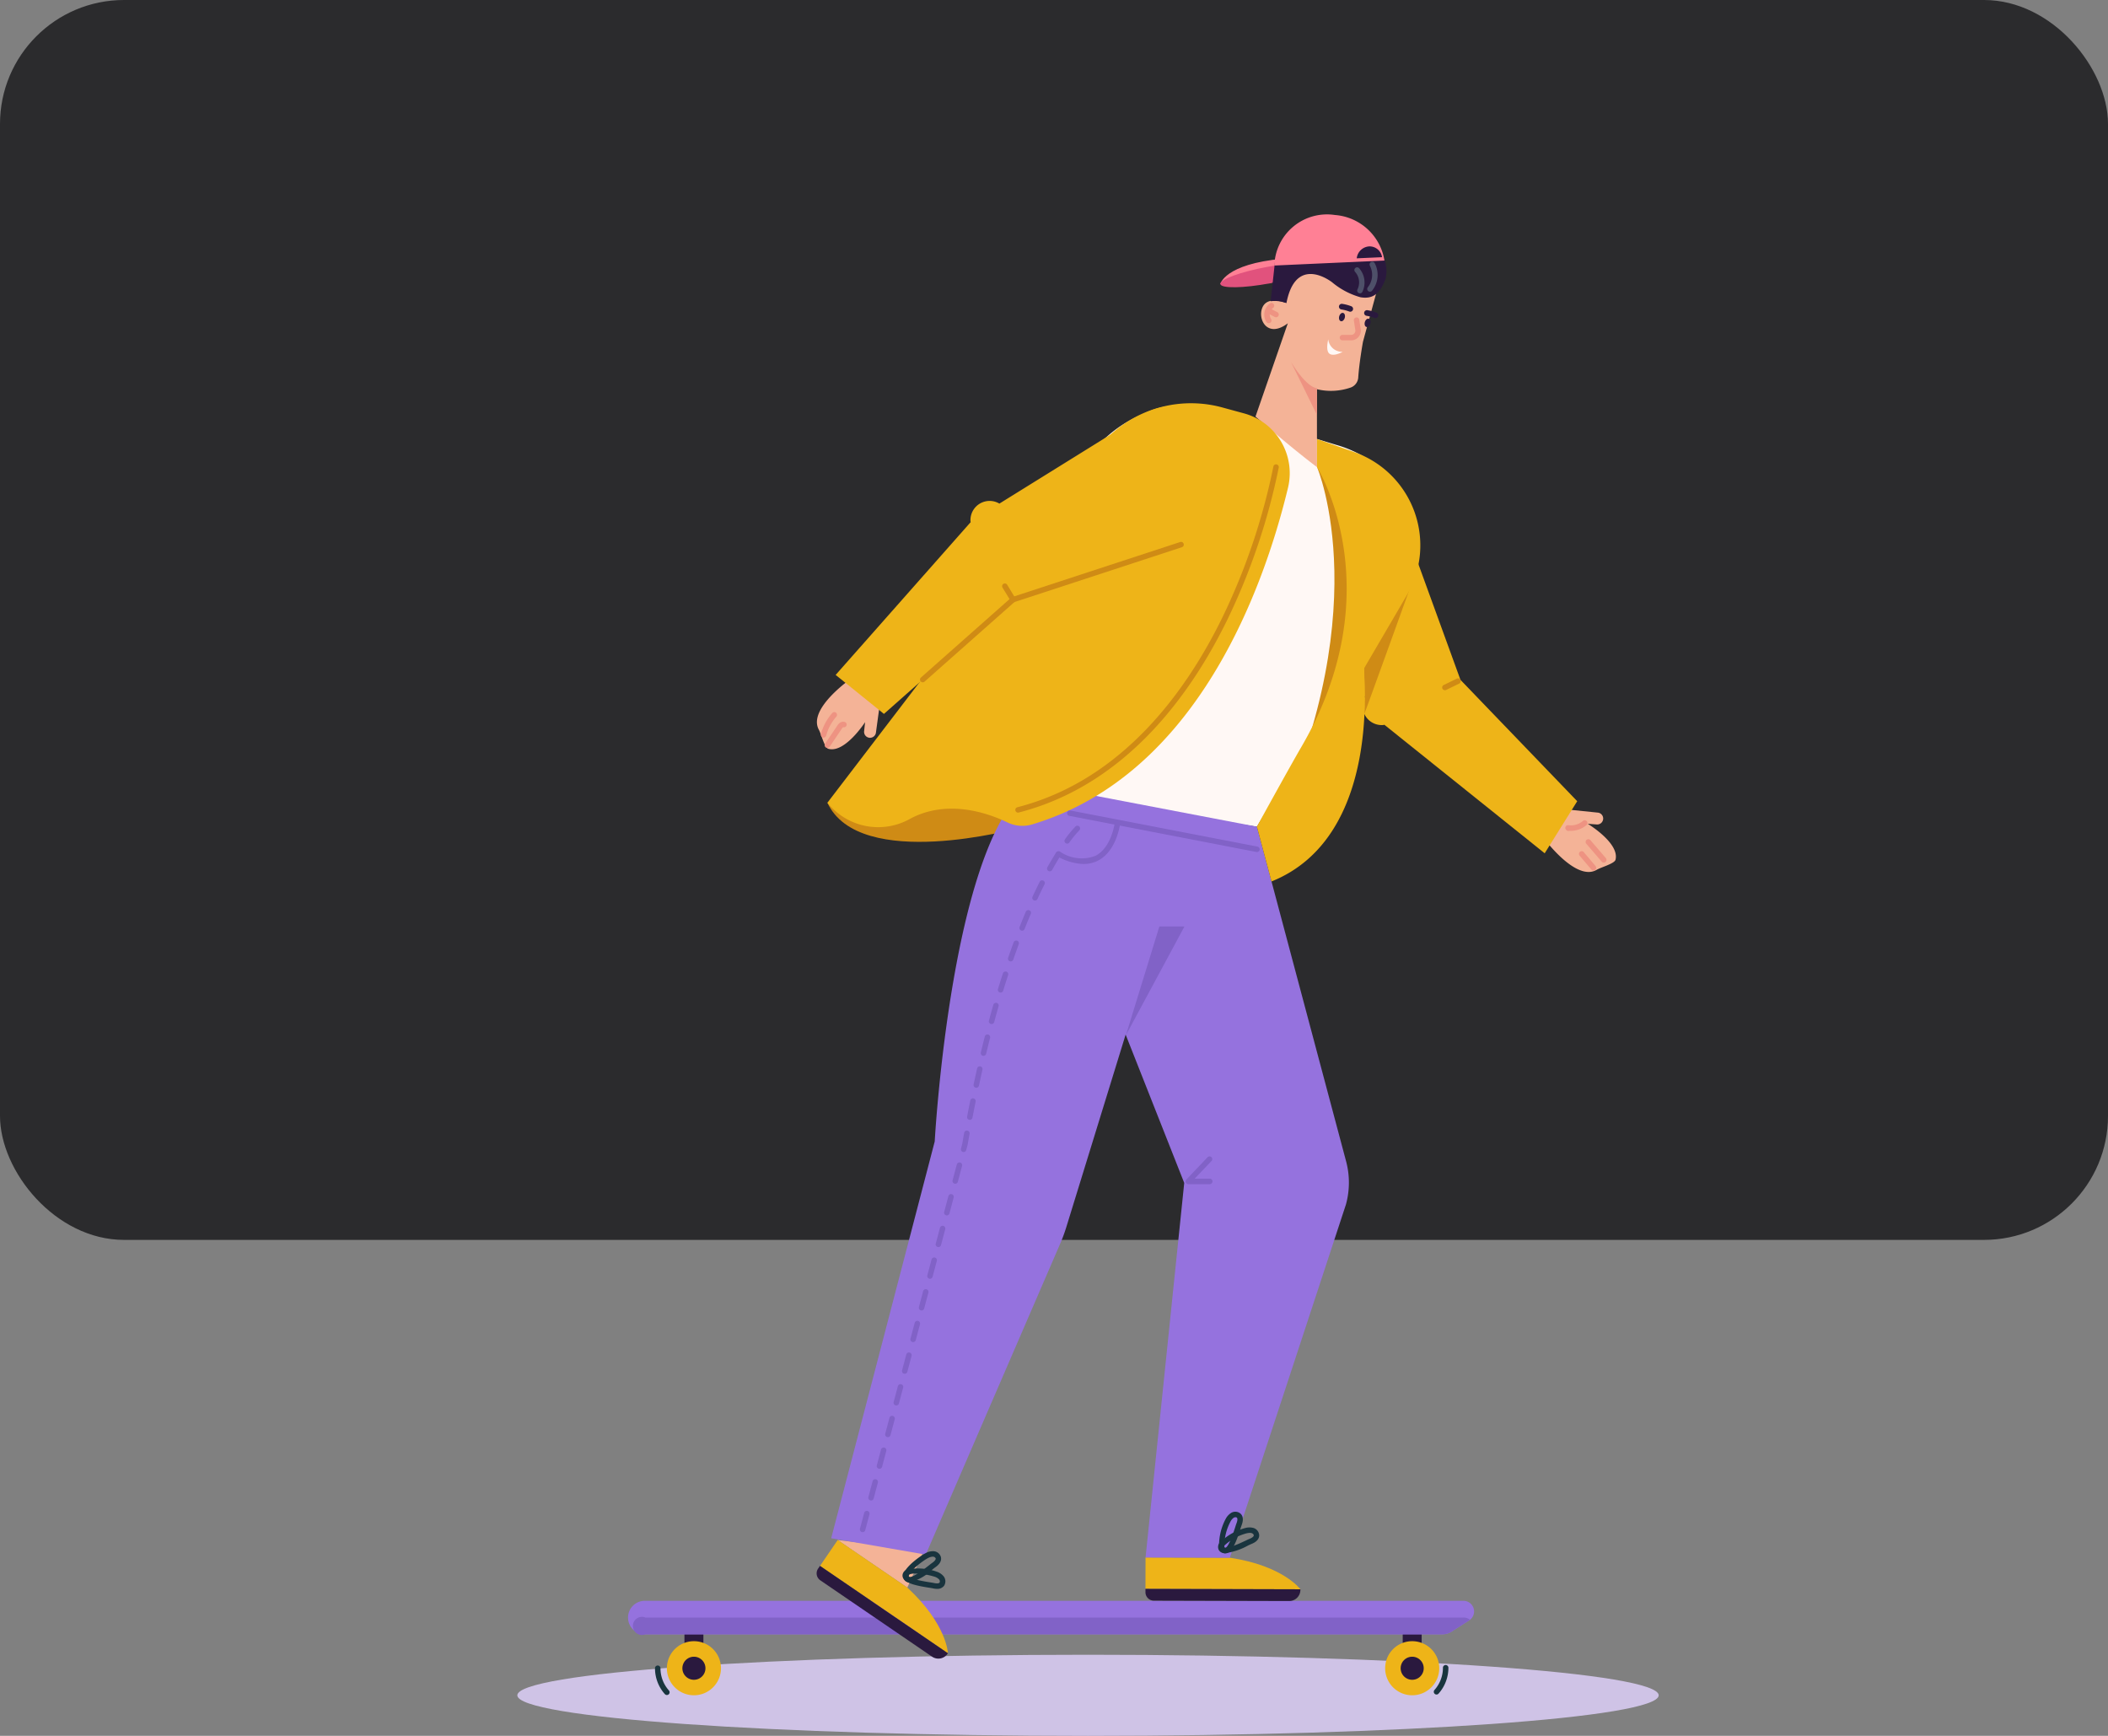 <svg xmlns="http://www.w3.org/2000/svg" xmlns:xlink="http://www.w3.org/1999/xlink" width="170" height="140" viewBox="0 0 170 140">
  <rect x="0" y="0" width="170" height="140" fill="#808080" stroke="none"/>
  <defs>
    <clipPath id="clip-path">
      <rect id="Rectángulo_369637" data-name="Rectángulo 369637" width="92.046" height="122.678" fill="none"/>
    </clipPath>
  </defs>
  <g id="Grupo_1058907" data-name="Grupo 1058907" transform="translate(-200 -4146)">
    <rect id="Rectángulo_369470" data-name="Rectángulo 369470" width="170" height="100" rx="10" transform="translate(200 4146)" fill="#2b2b2d"/>
    <rect id="Rectángulo_369471" data-name="Rectángulo 369471" width="170" height="140" rx="10" transform="translate(200 4146)" fill="none"/>
    <g id="Grupo_1058831" data-name="Grupo 1058831" transform="translate(241.72 4163.322)">
      <g id="Grupo_1058830" data-name="Grupo 1058830" clip-path="url(#clip-path)">
        <path id="Trazado_779876" data-name="Trazado 779876" d="M92.046,530.448c0,1.806-20.605,3.271-46.023,3.271S0,532.254,0,530.448s20.605-3.271,46.023-3.271,46.023,1.464,46.023,3.271" transform="translate(0 -411.04)" fill="#cfc3e6"/>
        <rect id="Rectángulo_369635" data-name="Rectángulo 369635" width="1.529" height="2.439" transform="translate(13.477 113.812)" fill="#2a193e"/>
        <path id="Trazado_779877" data-name="Trazado 779877" d="M59.108,524.4a2.181,2.181,0,1,1-2.181-2.181,2.181,2.181,0,0,1,2.181,2.181" transform="translate(-42.685 -407.176)" fill="#eeb418"/>
        <path id="Trazado_779878" data-name="Trazado 779878" d="M51.354,533.5a.22.22,0,0,1-.165-.074,3.136,3.136,0,0,1-.793-2.086.22.22,0,0,1,.441,0,2.694,2.694,0,0,0,.682,1.793.22.22,0,0,1-.165.367" transform="translate(-39.294 -414.116)" fill="#19343e"/>
        <path id="Trazado_779879" data-name="Trazado 779879" d="M335.7,533.319a.22.22,0,0,1-.165-.367,2.693,2.693,0,0,0,.682-1.793.22.22,0,0,1,.441,0,3.135,3.135,0,0,1-.794,2.086.219.219,0,0,1-.165.074" transform="translate(-261.571 -413.974)" fill="#19343e"/>
        <path id="Trazado_779880" data-name="Trazado 779880" d="M62.286,528.832a.93.93,0,1,1-.93-.93.93.93,0,0,1,.93.93" transform="translate(-47.115 -411.606)" fill="#2a193e"/>
        <rect id="Rectángulo_369636" data-name="Rectángulo 369636" width="1.529" height="2.439" transform="translate(71.402 113.812)" fill="#2a193e"/>
        <path id="Trazado_779881" data-name="Trazado 779881" d="M322.046,524.4a2.181,2.181,0,1,1-2.181-2.181,2.181,2.181,0,0,1,2.181,2.181" transform="translate(-247.698 -407.176)" fill="#eeb418"/>
        <path id="Trazado_779882" data-name="Trazado 779882" d="M325.224,528.832a.93.93,0,1,1-.93-.93.93.93,0,0,1,.93.93" transform="translate(-252.128 -411.606)" fill="#2a193e"/>
        <path id="Trazado_779883" data-name="Trazado 779883" d="M108.614,508.952a.827.827,0,0,1-.068.048l-1.425.912a1.345,1.345,0,0,1-.728.214H42.114a1.351,1.351,0,1,1,0-2.7h65.972a.856.856,0,0,1,.528,1.529" transform="translate(-31.783 -395.638)" fill="#9572de"/>
        <path id="Trazado_779884" data-name="Trazado 779884" d="M109.258,513.734c-.021.017-.044.033-.068.048l-1.425.912a1.346,1.346,0,0,1-.728.213H42.758a.731.731,0,1,1,0-1.351H108.73a.835.835,0,0,1,.528.178" transform="translate(-32.427 -400.42)" fill="#8162c7"/>
        <path id="Trazado_779885" data-name="Trazado 779885" d="M377.27,220.589l.007-.011c.822.987,2.639,2.883,3.93,2.124.361-.212,1.436-.5,1.515-.811.343-1.345-2.241-2.9-2.241-2.9l.747.056a.48.48,0,0,0,.085-.955l-2.208-.226Z" transform="translate(-294.158 -169.873)" fill="#f4b397"/>
        <path id="Trazado_779886" data-name="Trazado 779886" d="M383.882,222.536a.22.22,0,0,1-.159-.067l-.025-.026a.22.22,0,0,1,.188-.373,1.491,1.491,0,0,0,1.169-.344.22.22,0,1,1,.289.333,1.937,1.937,0,0,1-1.38.462.219.219,0,0,1-.081.015" transform="translate(-299.12 -172.838)" fill="#ee9382"/>
        <path id="Trazado_779887" data-name="Trazado 779887" d="M392.53,230.5a.22.22,0,0,1-.167-.077l-1.243-1.445a.22.22,0,1,1,.334-.287l1.243,1.445a.22.22,0,0,1-.167.364" transform="translate(-304.915 -178.253)" fill="#ee9382"/>
        <path id="Trazado_779888" data-name="Trazado 779888" d="M389.8,234.55a.219.219,0,0,1-.168-.078l-.949-1.119a.22.22,0,0,1,.336-.285l.948,1.119a.22.22,0,0,1-.168.363" transform="translate(-303.015 -181.663)" fill="#ee9382"/>
        <path id="Trazado_779889" data-name="Trazado 779889" d="M257.354,18.022s.32-1.617,5.045-2.045c3.672-.332-1.042,1.983-1.042,1.983Z" transform="translate(-200.659 -12.432)" fill="#ff8095"/>
        <path id="Trazado_779890" data-name="Trazado 779890" d="M265.107,17.906c.068.365-1.614.984-3.757,1.383s-3.935.427-4,.062,1.614-.984,3.757-1.383,3.935-.427,4-.062" transform="translate(-200.652 -13.762)" fill="#e1527d"/>
        <path id="Trazado_779891" data-name="Trazado 779891" d="M297.883,115.125l-2.623,4.2-12.934-10.369-.045.021a1.546,1.546,0,0,1-1.542-2.236c.006-.015.015-.03.023-.045l-.023-.035L273.05,95.117a5.554,5.554,0,0,1,2.913-7.752c.081-.032.164-.06.248-.089a5.557,5.557,0,0,1,7.093,3.858l1.849,5.086v0l3.315,9.118Z" transform="translate(-212.408 -67.828)" fill="#eeb418"/>
        <path id="Trazado_779892" data-name="Trazado 779892" d="M217.249,83.164l-12.387,20.567L186.249,101l3.364-22.842a9.847,9.847,0,0,1,12.621-7.98l3.956,1.209,5.068,1.55a9.422,9.422,0,0,1,3.82,2.127v0a10.39,10.39,0,0,1,1.68,1.916,6.987,6.987,0,0,1,.49,6.18" transform="translate(-145.218 -54.38)" fill="#fff8f5"/>
        <path id="Trazado_779893" data-name="Trazado 779893" d="M280.08,20.389l-6.632-1.808-.817,3c-.454-.163-1.5-.431-1.849.394-.407.965.427,2.509,2.054,1.264l-2.607,7.524s2.845,2.487,4.959,4.078l-.005-6.284a4.846,4.846,0,0,0,2.657-.114.927.927,0,0,0,.675-.833c.081-1.227.38-2.876.38-2.877Z" transform="translate(-210.699 -14.488)" fill="#f4b397"/>
        <path id="Trazado_779894" data-name="Trazado 779894" d="M128.888,211.551l-2.739-3.682-12.64,1.626c2.587,5.586,15.379,2.057,15.379,2.057" transform="translate(-88.503 -162.076)" fill="#cf8b15"/>
        <path id="Trazado_779895" data-name="Trazado 779895" d="M338.793,170.671a.22.22,0,0,1-.1-.418l1.055-.514a.22.22,0,1,1,.193.4l-1.055.514a.218.218,0,0,1-.1.022" transform="translate(-263.985 -132.328)" fill="#cf8b15"/>
        <path id="Trazado_779896" data-name="Trazado 779896" d="M314.309,128.015s-4.4,12.206-4.371,12.052c.02-.346.026-.826.026-1.344v-.08c0-1.395-.059-3.02-.059-3.02Z" transform="translate(-241.633 -99.813)" fill="#cf8b15"/>
        <path id="Trazado_779897" data-name="Trazado 779897" d="M122.894,489.009l1.34-2.992-6.955-.844Z" transform="translate(-91.443 -378.289)" fill="#f4b397"/>
        <path id="Trazado_779898" data-name="Trazado 779898" d="M236.748,491.588c4.323.651,5.687,2.546,5.687,2.546l-12.494-.034.007-2.53Z" transform="translate(-179.285 -383.277)" fill="#eeb418"/>
        <path id="Trazado_779899" data-name="Trazado 779899" d="M242.433,503.091v.046a.9.9,0,0,1-.905.9l-10.912-.029a.679.679,0,0,1-.677-.681v-.27Z" transform="translate(-179.283 -392.234)" fill="#2a193e"/>
        <path id="Trazado_779900" data-name="Trazado 779900" d="M204.857,211.427l7.194,26.995a6.647,6.647,0,0,1-.013,3.471l-9.361,28.494-6.8-.018,3.118-30.21-12.752-32.29Z" transform="translate(-145.213 -162.076)" fill="#9572de"/>
        <path id="Trazado_779901" data-name="Trazado 779901" d="M257.244,478.179a.469.469,0,0,1-.209-.05.558.558,0,0,1-.281-.355,4.535,4.535,0,0,1,.521-2.363,1.26,1.26,0,0,1,.438-.492.65.65,0,0,1,.776.062c.316.306.127.8.065.96-.018.048-.045.135-.081.247-.266.844-.587,1.761-1.04,1.953a.479.479,0,0,1-.188.04m.831-2.918a.287.287,0,0,0-.141.038.851.851,0,0,0-.275.328h0a4.192,4.192,0,0,0-.483,2.017.15.15,0,0,0,.056.089c.009,0,.013.006.028,0,.3-.129.671-1.3.792-1.68.039-.124.07-.22.09-.273.1-.25.11-.417.04-.485a.155.155,0,0,0-.107-.035m-.608.258h0Z" transform="translate(-200.157 -370.217)" fill="#19343e"/>
        <path id="Trazado_779902" data-name="Trazado 779902" d="M257.111,482.644a.728.728,0,0,1-.3-.055.462.462,0,0,1-.262-.3.557.557,0,0,1,.069-.447,4.536,4.536,0,0,1,2.087-1.224,1.259,1.259,0,0,1,.659-.014.649.649,0,0,1,.482.61c-.01.441-.5.636-.66.7-.048.019-.13.058-.237.109a5.261,5.261,0,0,1-1.841.62m1.98-1.637a1.242,1.242,0,0,0-.282.041h0A4.192,4.192,0,0,0,257,482.065a.15.15,0,0,0-.027.1c0,.01,0,.014.02.021.3.135,1.407-.388,1.77-.561.118-.056.209-.1.262-.12.248-.1.38-.2.383-.3,0-.068-.077-.151-.171-.18a.5.5,0,0,0-.146-.02m-.333-.173h0Z" transform="translate(-200.017 -374.698)" fill="#19343e"/>
        <path id="Trazado_779903" data-name="Trazado 779903" d="M117.842,489.009c3.21,2.968,3.273,5.3,3.273,5.3L110.8,487.261l1.428-2.089Z" transform="translate(-86.39 -378.289)" fill="#eeb418"/>
        <path id="Trazado_779904" data-name="Trazado 779904" d="M120.157,501.7l-.026.038a.9.9,0,0,1-1.255.236l-9.01-6.156a.679.679,0,0,1-.178-.944l.152-.223Z" transform="translate(-85.432 -385.684)" fill="#2a193e"/>
        <path id="Trazado_779905" data-name="Trazado 779905" d="M142.7,215l-8.846,28.71a13.3,13.3,0,0,1-.5,1.356l-10.838,25.07-7.627-1.319,8.348-32s1.383-25.16,8.047-28.95Z" transform="translate(-89.577 -162.076)" fill="#9572de"/>
        <path id="Trazado_779906" data-name="Trazado 779906" d="M141.794,491.78a.575.575,0,0,1-.111-.011.461.461,0,0,1-.323-.232.558.558,0,0,1-.033-.452c.212-.683,1.51-1.539,1.759-1.662a1.227,1.227,0,0,1,.639-.161.65.65,0,0,1,.607.487c.089.432-.343.732-.486.831-.042.029-.113.086-.206.159a4.093,4.093,0,0,1-1.846,1.041m1.871-2.079a.916.916,0,0,0-.383.118h0c-.334.164-1.39.937-1.533,1.4a.151.151,0,0,0,0,.105c.005.009.007.013.024.016.323.064,1.284-.695,1.6-.944.1-.081.182-.143.228-.175.219-.152.325-.283.305-.379a.229.229,0,0,0-.207-.137h-.029m-.481-.079h0Z" transform="translate(-110.168 -381.476)" fill="#19343e"/>
        <path id="Trazado_779907" data-name="Trazado 779907" d="M143.784,497.137a1.694,1.694,0,0,1-.366-.047c-.05-.011-.14-.025-.256-.043-.874-.136-1.829-.316-2.087-.735a.462.462,0,0,1-.049-.395.556.556,0,0,1,.309-.331,4.528,4.528,0,0,1,2.414.161,1.236,1.236,0,0,1,.553.359.657.657,0,0,1,.056.776.667.667,0,0,1-.573.255m-1.746-1.233a1.273,1.273,0,0,0-.513.08c-.031.015-.07.039-.08.069,0,.01,0,.014,0,.028.174.281,1.383.469,1.78.531.128.02.228.036.283.048.261.057.429.046.485-.034a.227.227,0,0,0-.04-.245.853.853,0,0,0-.365-.223h0a5.652,5.652,0,0,0-1.554-.254" transform="translate(-109.939 -386.315)" fill="#19343e"/>
        <path id="Trazado_779908" data-name="Trazado 779908" d="M222.776,269.332l2.7-8.772H227.5Z" transform="translate(-173.699 -203.159)" fill="#8162c7"/>
        <path id="Trazado_779909" data-name="Trazado 779909" d="M246.573,346.9h-1.728a.22.22,0,0,1-.159-.372l1.728-1.816a.22.22,0,0,1,.319.3l-1.374,1.443h1.215a.22.22,0,1,1,0,.441" transform="translate(-190.734 -268.715)" fill="#8162c7"/>
        <path id="Trazado_779910" data-name="Trazado 779910" d="M199.375,225.2a4.625,4.625,0,0,1-2.127-.621.22.22,0,0,1,.206-.389,3.08,3.08,0,0,0,2.888.341c1.291-.677,1.538-2.646,1.54-2.666a.22.22,0,1,1,.438.052c-.011.09-.279,2.221-1.773,3a2.485,2.485,0,0,1-1.171.279" transform="translate(-153.703 -172.837)" fill="#8162c7"/>
        <path id="Trazado_779911" data-name="Trazado 779911" d="M125.62,280.577a.22.22,0,0,1-.213-.277l.339-1.277a.22.22,0,1,1,.426.113l-.339,1.278a.22.22,0,0,1-.213.164m.679-2.555a.221.221,0,0,1-.213-.277l.339-1.278a.22.22,0,0,1,.426.113l-.339,1.278a.22.22,0,0,1-.213.164m.679-2.555a.221.221,0,0,1-.213-.277l.339-1.277a.22.22,0,1,1,.426.113l-.339,1.277a.22.22,0,0,1-.213.164m.679-2.555a.22.22,0,0,1-.213-.277l.339-1.278a.22.22,0,1,1,.426.113l-.339,1.278a.22.22,0,0,1-.213.164m.679-2.555a.23.23,0,0,1-.057-.007.22.22,0,0,1-.156-.27l.339-1.277a.22.22,0,0,1,.426.113l-.339,1.278a.221.221,0,0,1-.213.164m.679-2.555a.22.22,0,0,1-.213-.277l.339-1.278a.22.22,0,0,1,.426.113l-.339,1.278a.22.22,0,0,1-.213.164m.679-2.555a.22.22,0,0,1-.213-.277l.339-1.277a.22.22,0,1,1,.426.113l-.339,1.278a.221.221,0,0,1-.213.164m.679-2.555a.221.221,0,0,1-.213-.277l.339-1.277a.22.22,0,0,1,.426.113l-.339,1.278a.221.221,0,0,1-.213.164m.679-2.555a.221.221,0,0,1-.213-.277l.339-1.278a.22.22,0,1,1,.426.113l-.339,1.277a.221.221,0,0,1-.213.164m.679-2.555a.22.22,0,0,1-.213-.277l.339-1.278a.22.22,0,0,1,.426.113l-.339,1.278a.22.22,0,0,1-.213.164m.679-2.555a.22.22,0,0,1-.213-.277l.339-1.278a.22.22,0,0,1,.426.113l-.339,1.278a.221.221,0,0,1-.213.164m.679-2.555a.217.217,0,0,1-.057-.007.22.22,0,0,1-.156-.269l.339-1.277a.22.22,0,0,1,.426.113l-.339,1.278a.22.22,0,0,1-.213.164m.679-2.555a.217.217,0,0,1-.057-.007.22.22,0,0,1-.156-.269l.1-.39c.049-.286.1-.588.156-.887a.22.22,0,0,1,.434.078q-.081.446-.16.9l-.108.409a.221.221,0,0,1-.213.164m.5-2.594a.221.221,0,0,1-.217-.261q.126-.661.255-1.3a.22.22,0,1,1,.432.087q-.128.635-.254,1.294a.22.22,0,0,1-.216.179m.523-2.59a.22.22,0,0,1-.216-.266q.14-.66.284-1.293a.22.22,0,1,1,.43.1q-.143.631-.283,1.288a.221.221,0,0,1-.215.174m.583-2.577a.231.231,0,0,1-.052-.006.221.221,0,0,1-.163-.266q.158-.658.317-1.286a.22.22,0,0,1,.427.108q-.159.626-.316,1.28a.22.22,0,0,1-.214.169m.651-2.561a.226.226,0,0,1-.057-.008.221.221,0,0,1-.156-.27q.176-.655.354-1.276a.22.22,0,1,1,.423.121q-.177.618-.352,1.27a.221.221,0,0,1-.213.163m.727-2.54a.217.217,0,0,1-.064-.01.22.22,0,0,1-.147-.275q.2-.652.4-1.264a.22.22,0,0,1,.419.136q-.2.609-.395,1.257a.22.22,0,0,1-.211.156m.814-2.514a.221.221,0,0,1-.208-.292q.224-.648.446-1.249a.22.22,0,0,1,.413.152q-.22.6-.443,1.24a.22.22,0,0,1-.208.148m.916-2.478a.221.221,0,0,1-.2-.3c.165-.416.334-.829.5-1.227a.22.22,0,1,1,.405.173c-.169.395-.337.8-.5,1.216a.221.221,0,0,1-.2.139m1.038-2.429a.22.22,0,0,1-.2-.313c.191-.412.385-.814.578-1.2a.22.22,0,0,1,.393.2c-.191.377-.383.775-.571,1.183a.22.22,0,0,1-.2.128m1.192-2.357a.22.22,0,0,1-.192-.328c.224-.4.451-.788.676-1.148a.22.22,0,1,1,.373.234c-.221.353-.444.732-.665,1.129a.22.22,0,0,1-.193.113m1.407-2.234a.22.22,0,0,1-.178-.35,8.319,8.319,0,0,1,.864-1.049.22.22,0,0,1,.3.319,8.118,8.118,0,0,0-.812.989.22.22,0,0,1-.178.091" transform="translate(-97.774 -174.327)" fill="#8162c7"/>
        <path id="Trazado_779912" data-name="Trazado 779912" d="M150.653,75.841c-1.9,7.886-7.25,23.147-20.638,27.15a2.753,2.753,0,0,1-1.987-.162c-1.515-.732-4.785-1.91-7.808-.315a5.24,5.24,0,0,1-6.71-1.274L135.58,72.373a6.59,6.59,0,0,1,.715-.78,9.593,9.593,0,0,1,9.11-2.219l1.708.466a5,5,0,0,1,3.54,6" transform="translate(-88.503 -53.821)" fill="#eeb418"/>
        <path id="Trazado_779913" data-name="Trazado 779913" d="M285.311,56.015s-.758.052-2.093-2.112l2.094,4.269Z" transform="translate(-220.825 -42.028)" fill="#ee9382"/>
        <path id="Trazado_779914" data-name="Trazado 779914" d="M273.782,33.924a.221.221,0,0,1-.19-.108,1.1,1.1,0,0,1,.282-1.483.22.22,0,0,1,.261.355.665.665,0,0,0-.163.9.22.22,0,0,1-.189.332" transform="translate(-213.183 -25.177)" fill="#ee9382"/>
        <path id="Trazado_779915" data-name="Trazado 779915" d="M301.245,36.309c-.05.184-.192.305-.317.271s-.186-.211-.135-.395.192-.305.317-.271.186.211.135.395" transform="translate(-234.514 -27.998)" fill="#2a193e"/>
        <path id="Trazado_779916" data-name="Trazado 779916" d="M310.62,38.437c-.05.184-.192.305-.317.271s-.186-.211-.135-.395.192-.305.317-.271.186.211.135.395" transform="translate(-241.824 -29.657)" fill="#2a193e"/>
        <path id="Trazado_779917" data-name="Trazado 779917" d="M301.688,33.242a.225.225,0,0,1-.089-.018,3.082,3.082,0,0,0-.631-.165.228.228,0,1,1,.071-.451,3.473,3.473,0,0,1,.736.195.228.228,0,0,1-.087.438" transform="translate(-234.515 -25.423)" fill="#2a193e"/>
        <path id="Trazado_779918" data-name="Trazado 779918" d="M310.906,35.568a.227.227,0,0,1-.089-.018,3.058,3.058,0,0,0-.631-.165.228.228,0,1,1,.072-.451,3.479,3.479,0,0,1,.736.195.228.228,0,0,1-.087.438" transform="translate(-241.702 -27.237)" fill="#2a193e"/>
        <path id="Trazado_779919" data-name="Trazado 779919" d="M274.8,34.849a.219.219,0,0,1-.1-.025l-.613-.317a.22.22,0,0,1,.2-.391l.613.317a.22.22,0,0,1-.1.416" transform="translate(-213.613 -26.581)" fill="#ee9382"/>
        <path id="Trazado_779920" data-name="Trazado 779920" d="M301.285,39.418a.22.22,0,0,1,0-.441l.7,0a.342.342,0,0,0,.336-.393l-.117-.764a.22.22,0,0,1,.436-.066l.117.764a.782.782,0,0,1-.77.9l-.7,0Z" transform="translate(-234.741 -29.289)" fill="#ee9382"/>
        <path id="Trazado_779921" data-name="Trazado 779921" d="M283.712,5.077a9.079,9.079,0,0,0-3.741-.926c.149-.091.065-.349-.1-.408a.708.708,0,0,0-.5.081c-.328.141-.756.321-1.129.443a2.865,2.865,0,0,0-2.13,2.284l-.364,3.323a2.629,2.629,0,0,1,1.274.154c.636-3.34,2.8-2.333,3.673-1.691A6.123,6.123,0,0,0,283,9.555c.928.15,1.54-.206,2.017-1.491a2.705,2.705,0,0,0-1.306-2.986" transform="translate(-214.997 -2.901)" fill="#2a193e"/>
        <path id="Trazado_779922" data-name="Trazado 779922" d="M297.729,46.611a1.119,1.119,0,0,1-1.163-1s-.249.948.12,1.171,1.043-.169,1.043-.169" transform="translate(-231.168 -35.561)" fill="#fff8f5"/>
        <path id="Trazado_779923" data-name="Trazado 779923" d="M112.078,171c-1.013.79-2.966,2.545-2.25,3.86.2.367.454,1.451.762,1.54,1.333.386,2.968-2.147,2.968-2.147l-.08.745a.48.48,0,0,0,.952.115l.3-2.2Z" transform="translate(-85.513 -133.331)" fill="#f4b397"/>
        <path id="Trazado_779924" data-name="Trazado 779924" d="M116.529,91.655l10.894-12.327-.018-.045a1.546,1.546,0,0,1,2.329-1.446L141.549,70.5a5.556,5.556,0,0,1,7.655,3.161q.042.124.08.251a5.557,5.557,0,0,1-4.084,6.965l-14.365,4.706L120.424,94.8Z" transform="translate(-90.858 -54.543)" fill="#eeb418"/>
        <path id="Trazado_779925" data-name="Trazado 779925" d="M112.729,187.712a.22.22,0,0,1-.183-.343l.968-1.439a.925.925,0,0,1,.195-.226.465.465,0,0,1,.414-.09.22.22,0,0,1-.119.424.08.08,0,0,0-.025.013.571.571,0,0,0-.1.125l-.968,1.439a.22.22,0,0,1-.183.1" transform="translate(-87.723 -144.71)" fill="#ee9382"/>
        <path id="Trazado_779926" data-name="Trazado 779926" d="M111.315,184.115a.214.214,0,0,1-.057-.008.22.22,0,0,1-.156-.27,4.253,4.253,0,0,1,.915-1.7.22.22,0,1,1,.33.292,3.815,3.815,0,0,0-.82,1.526.22.22,0,0,1-.213.163" transform="translate(-86.62 -141.952)" fill="#ee9382"/>
        <path id="Trazado_779927" data-name="Trazado 779927" d="M277.4,92.368s5.17,12.037-4.335,30.923l5.16-3.087,3.392-16.841s-1.352-10.045-1.577-10.2-2.639-.791-2.639-.791" transform="translate(-212.907 -72.019)" fill="#cf8b15"/>
        <path id="Trazado_779928" data-name="Trazado 779928" d="M282.828,94.693a7.976,7.976,0,0,0-4.235-11.546l-3.01-1.057,0,2.264s6.153,9.848-1.268,22.585c-.974,1.672-3.579,6.418-3.579,6.418l1.178,4.419c9.041-3.631,7.378-17.037,7.451-17.161Z" transform="translate(-211.095 -64.006)" fill="#eeb418"/>
        <path id="Trazado_779929" data-name="Trazado 779929" d="M147.633,142.947a.22.22,0,0,1-.146-.385l7.145-6.325-.565-.927a.22.22,0,0,1,.376-.229l.66,1.085a.22.22,0,0,1-.042.279l-7.283,6.448a.221.221,0,0,1-.146.055" transform="translate(-114.938 -105.24)" fill="#cf8b15"/>
        <path id="Trazado_779930" data-name="Trazado 779930" d="M180.692,124.63a.22.22,0,0,1-.069-.43l13.549-4.438a.22.22,0,1,1,.137.419l-13.549,4.439a.219.219,0,0,1-.069.011" transform="translate(-140.714 -93.37)" fill="#cf8b15"/>
        <path id="Trazado_779931" data-name="Trazado 779931" d="M182.537,119.457a.22.22,0,0,1-.055-.434c8.563-2.2,13.717-9.544,16.532-15.313a51.407,51.407,0,0,0,4.109-12.159.22.22,0,0,1,.434.075,51.862,51.862,0,0,1-4.143,12.267c-2.856,5.857-8.093,13.31-16.823,15.556a.214.214,0,0,1-.055.007" transform="translate(-142.152 -71.24)" fill="#cf8b15"/>
        <path id="Trazado_779932" data-name="Trazado 779932" d="M282.013.018a4.248,4.248,0,0,0-4.887,4.075l8.878-.4A4.378,4.378,0,0,0,282.013.018m2.778,2.531a1.02,1.02,0,0,1,1.021.872l-2.043.091a1.078,1.078,0,0,1,1.022-.963" transform="translate(-216.075 0)" fill="#ff8095"/>
        <path id="Trazado_779933" data-name="Trazado 779933" d="M311.349,19.609a.22.22,0,0,1-.17-.361,1.6,1.6,0,0,0,.166-1.729.22.22,0,1,1,.386-.212,2.028,2.028,0,0,1-.213,2.222.22.22,0,0,1-.17.08" transform="translate(-242.588 -13.405)" fill="#4e5069"/>
        <path id="Trazado_779934" data-name="Trazado 779934" d="M306.853,21.3a.22.22,0,0,1-.2-.321,1.278,1.278,0,0,0-.2-1.415.22.22,0,0,1,.321-.3,1.731,1.731,0,0,1,.272,1.917.22.22,0,0,1-.2.12" transform="translate(-238.897 -14.964)" fill="#4e5069"/>
        <path id="Trazado_779935" data-name="Trazado 779935" d="M216.561,221.411a.225.225,0,0,1-.042,0l-15.088-2.914a.22.22,0,1,1,.084-.433l15.087,2.914a.22.22,0,0,1-.042.437" transform="translate(-156.917 -170.019)" fill="#8162c7"/>
      </g>
    </g>
  </g>
</svg>
